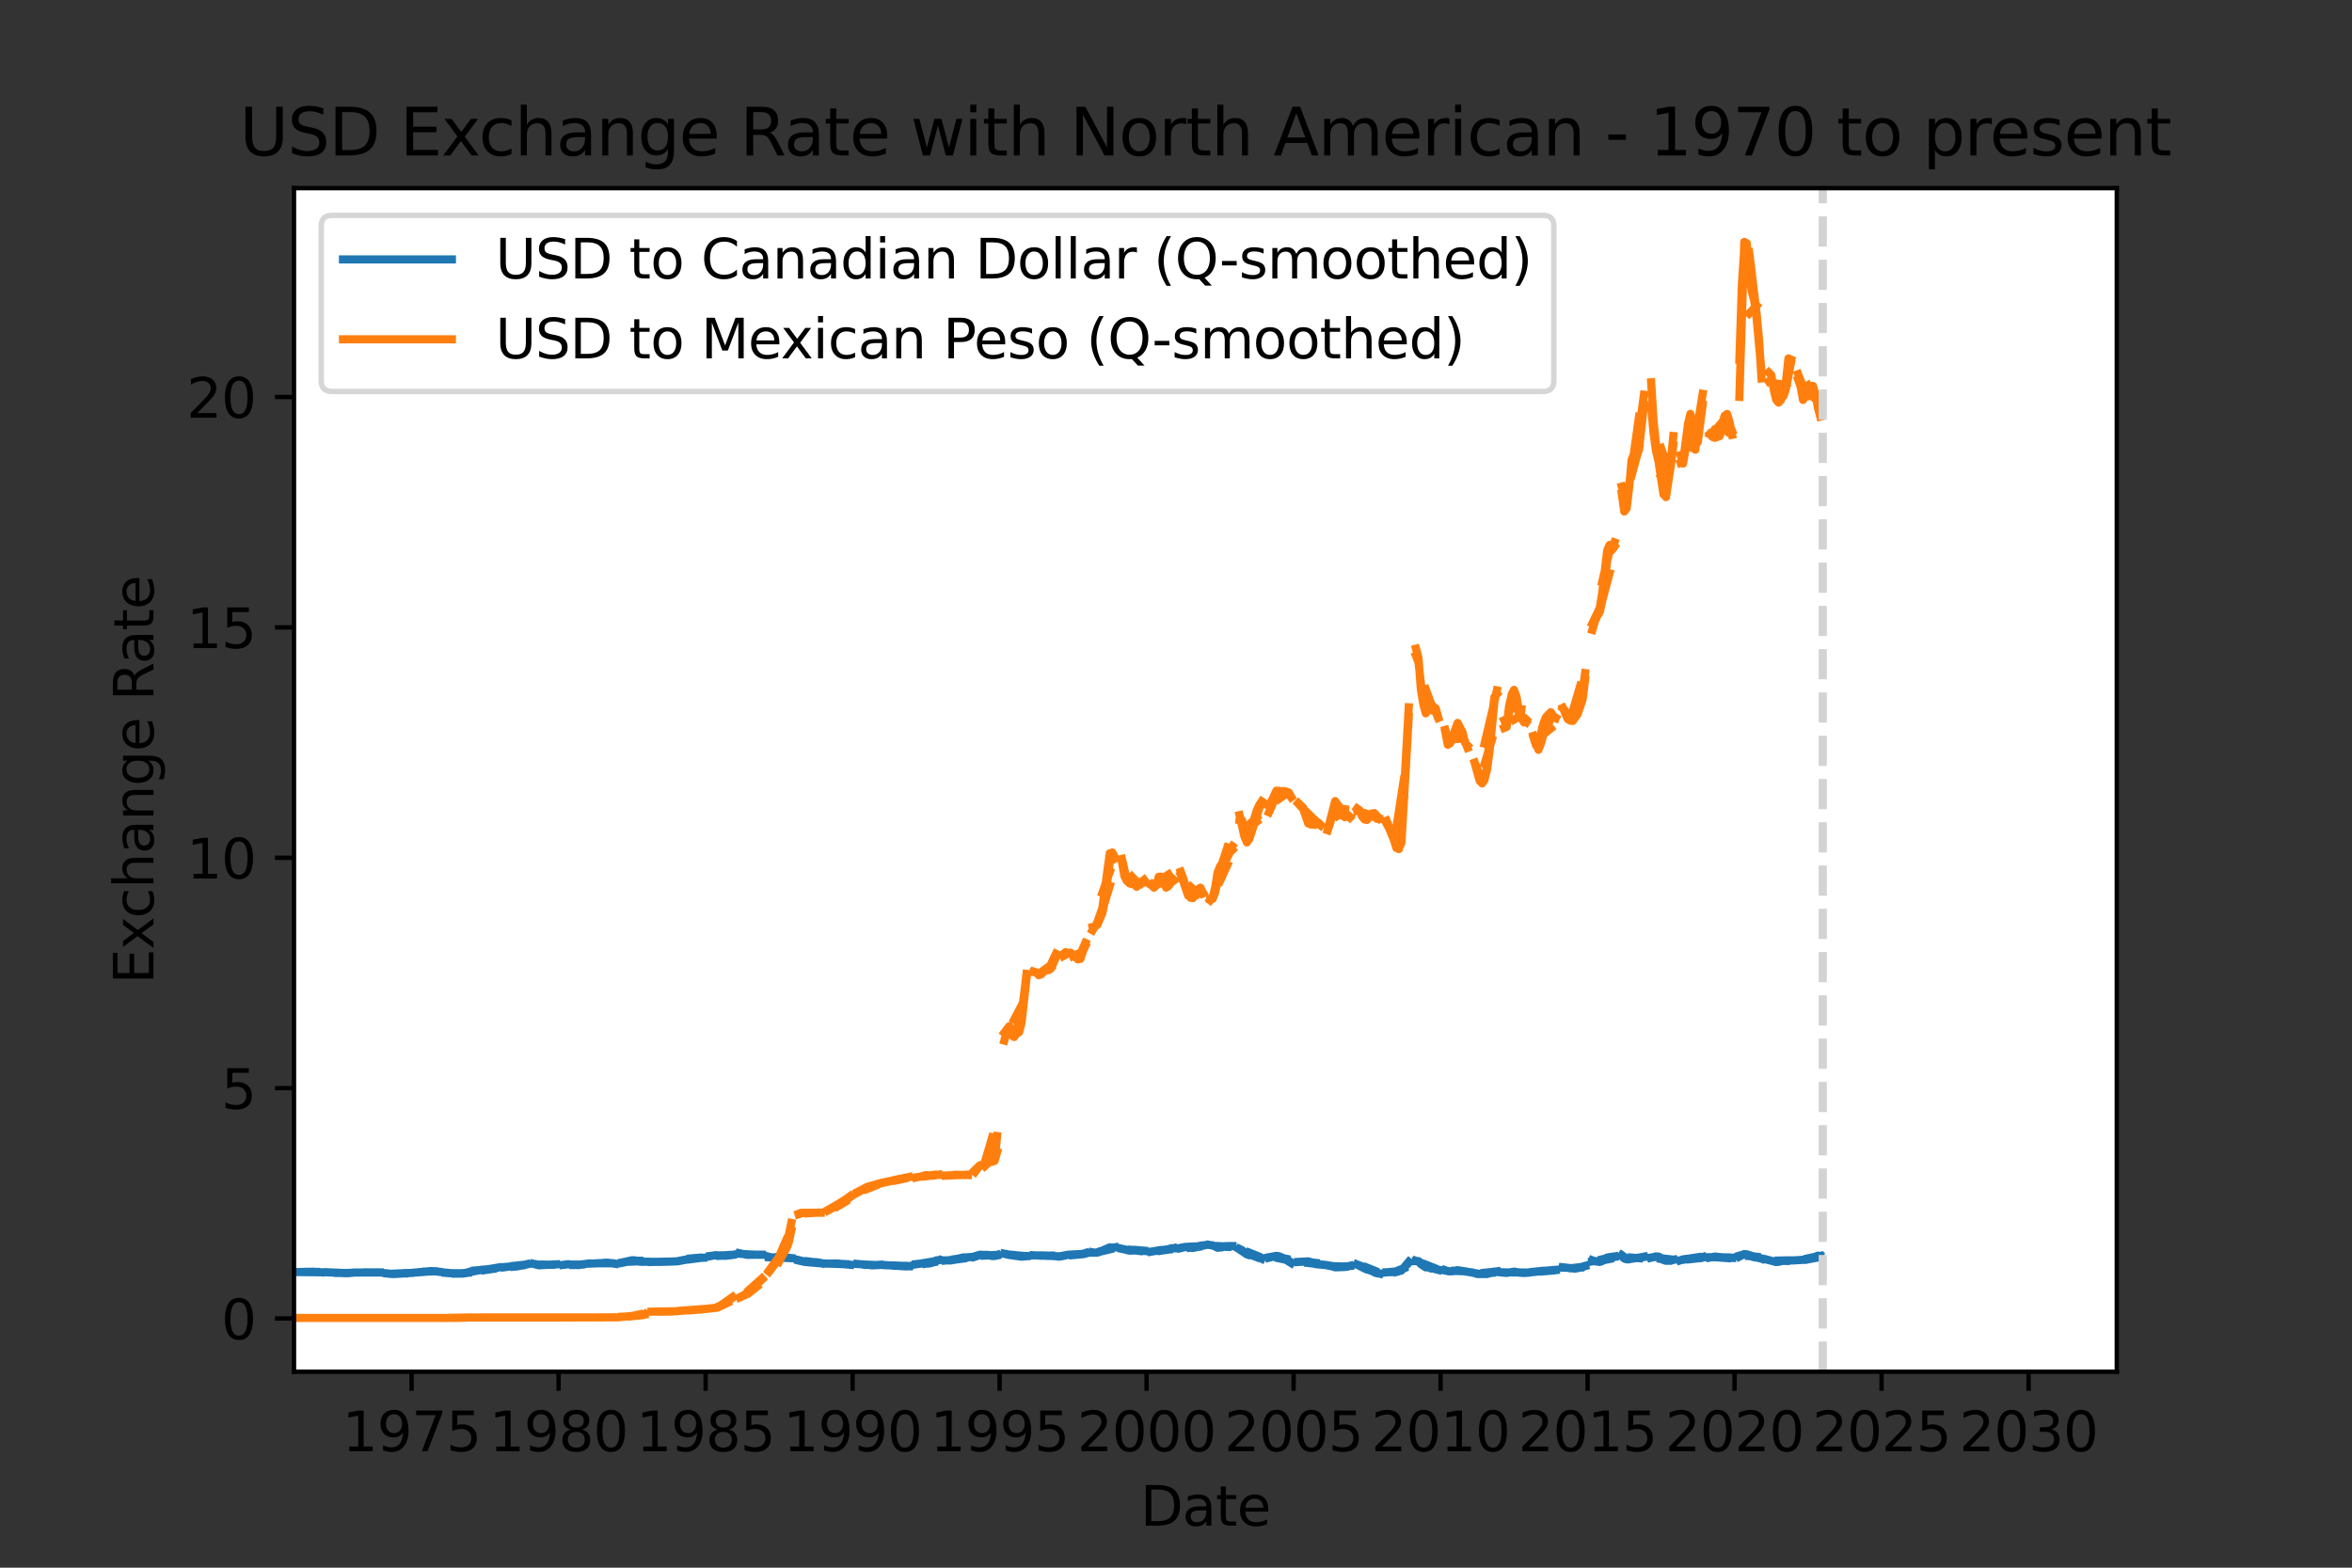 <?xml version="1.0" encoding="utf-8" standalone="no"?>
<!DOCTYPE svg PUBLIC "-//W3C//DTD SVG 1.1//EN"
  "http://www.w3.org/Graphics/SVG/1.1/DTD/svg11.dtd">
<svg height="288pt" version="1.1" viewBox="0 0 432 288" width="432pt" xmlns="http://www.w3.org/2000/svg" xmlns:xlink="http://www.w3.org/1999/xlink">
 <rect x="0" y="0" width="432" height="288" fill="#333333" stroke="none"/>
 <defs>
  <style type="text/css">*{stroke-linecap:butt;stroke-linejoin:round;}</style>
 </defs>
 <g id="figure_1">
  <g id="patch_1">
   <path d="M 0 288 
L 432 288 
L 432 0 
L 0 0 
z
" style="fill:none;"/>
  </g>
  <g id="axes_1">
   <g id="patch_2">
    <path d="M 54 252 
L 388.8 252 
L 388.8 34.56 
L 54 34.56 
z
" style="fill:#ffffff;"/>
   </g>
   <g id="matplotlib.axis_1">
    <g id="xtick_1">
     <g id="line2d_1">
      <defs>
       <path d="M 0 0 
L 0 3.5 
" id="mb21fa8ae17" style="stroke:#000000;stroke-width:0.8;"/>
      </defs>
      <g>
       <use style="stroke:#000000;stroke-width:0.8;" x="75.6" xlink:href="#mb21fa8ae17" y="252"/>
      </g>
     </g>
     <g id="text_1">
      <!-- 1975 -->
      <g transform="translate(62.875 266.598)scale(0.1 -0.1)">
       <defs>
        <path d="M 794 531 
L 1825 531 
L 1825 4091 
L 703 3866 
L 703 4441 
L 1819 4666 
L 2450 4666 
L 2450 531 
L 3481 531 
L 3481 0 
L 794 0 
L 794 531 
z
" id="DejaVuSans-31" transform="scale(0.016)"/>
        <path d="M 703 97 
L 703 672 
Q 941 559 1184 500 
Q 1428 441 1663 441 
Q 2288 441 2617 861 
Q 2947 1281 2994 2138 
Q 2813 1869 2534 1725 
Q 2256 1581 1919 1581 
Q 1219 1581 811 2004 
Q 403 2428 403 3163 
Q 403 3881 828 4315 
Q 1253 4750 1959 4750 
Q 2769 4750 3195 4129 
Q 3622 3509 3622 2328 
Q 3622 1225 3098 567 
Q 2575 -91 1691 -91 
Q 1453 -91 1209 -44 
Q 966 3 703 97 
z
M 1959 2075 
Q 2384 2075 2632 2365 
Q 2881 2656 2881 3163 
Q 2881 3666 2632 3958 
Q 2384 4250 1959 4250 
Q 1534 4250 1286 3958 
Q 1038 3666 1038 3163 
Q 1038 2656 1286 2365 
Q 1534 2075 1959 2075 
z
" id="DejaVuSans-39" transform="scale(0.016)"/>
        <path d="M 525 4666 
L 3525 4666 
L 3525 4397 
L 1831 0 
L 1172 0 
L 2766 4134 
L 525 4134 
L 525 4666 
z
" id="DejaVuSans-37" transform="scale(0.016)"/>
        <path d="M 691 4666 
L 3169 4666 
L 3169 4134 
L 1269 4134 
L 1269 2991 
Q 1406 3038 1543 3061 
Q 1681 3084 1819 3084 
Q 2600 3084 3056 2656 
Q 3513 2228 3513 1497 
Q 3513 744 3044 326 
Q 2575 -91 1722 -91 
Q 1428 -91 1123 -41 
Q 819 9 494 109 
L 494 744 
Q 775 591 1075 516 
Q 1375 441 1709 441 
Q 2250 441 2565 725 
Q 2881 1009 2881 1497 
Q 2881 1984 2565 2268 
Q 2250 2553 1709 2553 
Q 1456 2553 1204 2497 
Q 953 2441 691 2322 
L 691 4666 
z
" id="DejaVuSans-35" transform="scale(0.016)"/>
       </defs>
       <use xlink:href="#DejaVuSans-31"/>
       <use x="63.623" xlink:href="#DejaVuSans-39"/>
       <use x="127.246" xlink:href="#DejaVuSans-37"/>
       <use x="190.869" xlink:href="#DejaVuSans-35"/>
      </g>
     </g>
    </g>
    <g id="xtick_2">
     <g id="line2d_2">
      <g>
       <use style="stroke:#000000;stroke-width:0.8;" x="102.595" xlink:href="#mb21fa8ae17" y="252"/>
      </g>
     </g>
     <g id="text_2">
      <!-- 1980 -->
      <g transform="translate(89.87 266.598)scale(0.1 -0.1)">
       <defs>
        <path d="M 2034 2216 
Q 1584 2216 1326 1975 
Q 1069 1734 1069 1313 
Q 1069 891 1326 650 
Q 1584 409 2034 409 
Q 2484 409 2743 651 
Q 3003 894 3003 1313 
Q 3003 1734 2745 1975 
Q 2488 2216 2034 2216 
z
M 1403 2484 
Q 997 2584 770 2862 
Q 544 3141 544 3541 
Q 544 4100 942 4425 
Q 1341 4750 2034 4750 
Q 2731 4750 3128 4425 
Q 3525 4100 3525 3541 
Q 3525 3141 3298 2862 
Q 3072 2584 2669 2484 
Q 3125 2378 3379 2068 
Q 3634 1759 3634 1313 
Q 3634 634 3220 271 
Q 2806 -91 2034 -91 
Q 1263 -91 848 271 
Q 434 634 434 1313 
Q 434 1759 690 2068 
Q 947 2378 1403 2484 
z
M 1172 3481 
Q 1172 3119 1398 2916 
Q 1625 2713 2034 2713 
Q 2441 2713 2670 2916 
Q 2900 3119 2900 3481 
Q 2900 3844 2670 4047 
Q 2441 4250 2034 4250 
Q 1625 4250 1398 4047 
Q 1172 3844 1172 3481 
z
" id="DejaVuSans-38" transform="scale(0.016)"/>
        <path d="M 2034 4250 
Q 1547 4250 1301 3770 
Q 1056 3291 1056 2328 
Q 1056 1369 1301 889 
Q 1547 409 2034 409 
Q 2525 409 2770 889 
Q 3016 1369 3016 2328 
Q 3016 3291 2770 3770 
Q 2525 4250 2034 4250 
z
M 2034 4750 
Q 2819 4750 3233 4129 
Q 3647 3509 3647 2328 
Q 3647 1150 3233 529 
Q 2819 -91 2034 -91 
Q 1250 -91 836 529 
Q 422 1150 422 2328 
Q 422 3509 836 4129 
Q 1250 4750 2034 4750 
z
" id="DejaVuSans-30" transform="scale(0.016)"/>
       </defs>
       <use xlink:href="#DejaVuSans-31"/>
       <use x="63.623" xlink:href="#DejaVuSans-39"/>
       <use x="127.246" xlink:href="#DejaVuSans-38"/>
       <use x="190.869" xlink:href="#DejaVuSans-30"/>
      </g>
     </g>
    </g>
    <g id="xtick_3">
     <g id="line2d_3">
      <g>
       <use style="stroke:#000000;stroke-width:0.8;" x="129.606" xlink:href="#mb21fa8ae17" y="252"/>
      </g>
     </g>
     <g id="text_3">
      <!-- 1985 -->
      <g transform="translate(116.881 266.598)scale(0.1 -0.1)">
       <use xlink:href="#DejaVuSans-31"/>
       <use x="63.623" xlink:href="#DejaVuSans-39"/>
       <use x="127.246" xlink:href="#DejaVuSans-38"/>
       <use x="190.869" xlink:href="#DejaVuSans-35"/>
      </g>
     </g>
    </g>
    <g id="xtick_4">
     <g id="line2d_4">
      <g>
       <use style="stroke:#000000;stroke-width:0.8;" x="156.601" xlink:href="#mb21fa8ae17" y="252"/>
      </g>
     </g>
     <g id="text_4">
      <!-- 1990 -->
      <g transform="translate(143.876 266.598)scale(0.1 -0.1)">
       <use xlink:href="#DejaVuSans-31"/>
       <use x="63.623" xlink:href="#DejaVuSans-39"/>
       <use x="127.246" xlink:href="#DejaVuSans-39"/>
       <use x="190.869" xlink:href="#DejaVuSans-30"/>
      </g>
     </g>
    </g>
    <g id="xtick_5">
     <g id="line2d_5">
      <g>
       <use style="stroke:#000000;stroke-width:0.8;" x="183.597" xlink:href="#mb21fa8ae17" y="252"/>
      </g>
     </g>
     <g id="text_5">
      <!-- 1995 -->
      <g transform="translate(170.872 266.598)scale(0.1 -0.1)">
       <use xlink:href="#DejaVuSans-31"/>
       <use x="63.623" xlink:href="#DejaVuSans-39"/>
       <use x="127.246" xlink:href="#DejaVuSans-39"/>
       <use x="190.869" xlink:href="#DejaVuSans-35"/>
      </g>
     </g>
    </g>
    <g id="xtick_6">
     <g id="line2d_6">
      <g>
       <use style="stroke:#000000;stroke-width:0.8;" x="210.593" xlink:href="#mb21fa8ae17" y="252"/>
      </g>
     </g>
     <g id="text_6">
      <!-- 2000 -->
      <g transform="translate(197.868 266.598)scale(0.1 -0.1)">
       <defs>
        <path d="M 1228 531 
L 3431 531 
L 3431 0 
L 469 0 
L 469 531 
Q 828 903 1448 1529 
Q 2069 2156 2228 2338 
Q 2531 2678 2651 2914 
Q 2772 3150 2772 3378 
Q 2772 3750 2511 3984 
Q 2250 4219 1831 4219 
Q 1534 4219 1204 4116 
Q 875 4013 500 3803 
L 500 4441 
Q 881 4594 1212 4672 
Q 1544 4750 1819 4750 
Q 2544 4750 2975 4387 
Q 3406 4025 3406 3419 
Q 3406 3131 3298 2873 
Q 3191 2616 2906 2266 
Q 2828 2175 2409 1742 
Q 1991 1309 1228 531 
z
" id="DejaVuSans-32" transform="scale(0.016)"/>
       </defs>
       <use xlink:href="#DejaVuSans-32"/>
       <use x="63.623" xlink:href="#DejaVuSans-30"/>
       <use x="127.246" xlink:href="#DejaVuSans-30"/>
       <use x="190.869" xlink:href="#DejaVuSans-30"/>
      </g>
     </g>
    </g>
    <g id="xtick_7">
     <g id="line2d_7">
      <g>
       <use style="stroke:#000000;stroke-width:0.8;" x="237.603" xlink:href="#mb21fa8ae17" y="252"/>
      </g>
     </g>
     <g id="text_7">
      <!-- 2005 -->
      <g transform="translate(224.878 266.598)scale(0.1 -0.1)">
       <use xlink:href="#DejaVuSans-32"/>
       <use x="63.623" xlink:href="#DejaVuSans-30"/>
       <use x="127.246" xlink:href="#DejaVuSans-30"/>
       <use x="190.869" xlink:href="#DejaVuSans-35"/>
      </g>
     </g>
    </g>
    <g id="xtick_8">
     <g id="line2d_8">
      <g>
       <use style="stroke:#000000;stroke-width:0.8;" x="264.599" xlink:href="#mb21fa8ae17" y="252"/>
      </g>
     </g>
     <g id="text_8">
      <!-- 2010 -->
      <g transform="translate(251.874 266.598)scale(0.1 -0.1)">
       <use xlink:href="#DejaVuSans-32"/>
       <use x="63.623" xlink:href="#DejaVuSans-30"/>
       <use x="127.246" xlink:href="#DejaVuSans-31"/>
       <use x="190.869" xlink:href="#DejaVuSans-30"/>
      </g>
     </g>
    </g>
    <g id="xtick_9">
     <g id="line2d_9">
      <g>
       <use style="stroke:#000000;stroke-width:0.8;" x="291.595" xlink:href="#mb21fa8ae17" y="252"/>
      </g>
     </g>
     <g id="text_9">
      <!-- 2015 -->
      <g transform="translate(278.87 266.598)scale(0.1 -0.1)">
       <use xlink:href="#DejaVuSans-32"/>
       <use x="63.623" xlink:href="#DejaVuSans-30"/>
       <use x="127.246" xlink:href="#DejaVuSans-31"/>
       <use x="190.869" xlink:href="#DejaVuSans-35"/>
      </g>
     </g>
    </g>
    <g id="xtick_10">
     <g id="line2d_10">
      <g>
       <use style="stroke:#000000;stroke-width:0.8;" x="318.59" xlink:href="#mb21fa8ae17" y="252"/>
      </g>
     </g>
     <g id="text_10">
      <!-- 2020 -->
      <g transform="translate(305.865 266.598)scale(0.1 -0.1)">
       <use xlink:href="#DejaVuSans-32"/>
       <use x="63.623" xlink:href="#DejaVuSans-30"/>
       <use x="127.246" xlink:href="#DejaVuSans-32"/>
       <use x="190.869" xlink:href="#DejaVuSans-30"/>
      </g>
     </g>
    </g>
    <g id="xtick_11">
     <g id="line2d_11">
      <g>
       <use style="stroke:#000000;stroke-width:0.8;" x="345.601" xlink:href="#mb21fa8ae17" y="252"/>
      </g>
     </g>
     <g id="text_11">
      <!-- 2025 -->
      <g transform="translate(332.876 266.598)scale(0.1 -0.1)">
       <use xlink:href="#DejaVuSans-32"/>
       <use x="63.623" xlink:href="#DejaVuSans-30"/>
       <use x="127.246" xlink:href="#DejaVuSans-32"/>
       <use x="190.869" xlink:href="#DejaVuSans-35"/>
      </g>
     </g>
    </g>
    <g id="xtick_12">
     <g id="line2d_12">
      <g>
       <use style="stroke:#000000;stroke-width:0.8;" x="372.597" xlink:href="#mb21fa8ae17" y="252"/>
      </g>
     </g>
     <g id="text_12">
      <!-- 2030 -->
      <g transform="translate(359.872 266.598)scale(0.1 -0.1)">
       <defs>
        <path d="M 2597 2516 
Q 3050 2419 3304 2112 
Q 3559 1806 3559 1356 
Q 3559 666 3084 287 
Q 2609 -91 1734 -91 
Q 1441 -91 1130 -33 
Q 819 25 488 141 
L 488 750 
Q 750 597 1062 519 
Q 1375 441 1716 441 
Q 2309 441 2620 675 
Q 2931 909 2931 1356 
Q 2931 1769 2642 2001 
Q 2353 2234 1838 2234 
L 1294 2234 
L 1294 2753 
L 1863 2753 
Q 2328 2753 2575 2939 
Q 2822 3125 2822 3475 
Q 2822 3834 2567 4026 
Q 2313 4219 1838 4219 
Q 1578 4219 1281 4162 
Q 984 4106 628 3988 
L 628 4550 
Q 988 4650 1302 4700 
Q 1616 4750 1894 4750 
Q 2613 4750 3031 4423 
Q 3450 4097 3450 3541 
Q 3450 3153 3228 2886 
Q 3006 2619 2597 2516 
z
" id="DejaVuSans-33" transform="scale(0.016)"/>
       </defs>
       <use xlink:href="#DejaVuSans-32"/>
       <use x="63.623" xlink:href="#DejaVuSans-30"/>
       <use x="127.246" xlink:href="#DejaVuSans-33"/>
       <use x="190.869" xlink:href="#DejaVuSans-30"/>
      </g>
     </g>
    </g>
    <g id="text_13">
     <!-- Date -->
     <g transform="translate(209.449 280.277)scale(0.1 -0.1)">
      <defs>
       <path d="M 1259 4147 
L 1259 519 
L 2022 519 
Q 2988 519 3436 956 
Q 3884 1394 3884 2338 
Q 3884 3275 3436 3711 
Q 2988 4147 2022 4147 
L 1259 4147 
z
M 628 4666 
L 1925 4666 
Q 3281 4666 3915 4102 
Q 4550 3538 4550 2338 
Q 4550 1131 3912 565 
Q 3275 0 1925 0 
L 628 0 
L 628 4666 
z
" id="DejaVuSans-44" transform="scale(0.016)"/>
       <path d="M 2194 1759 
Q 1497 1759 1228 1600 
Q 959 1441 959 1056 
Q 959 750 1161 570 
Q 1363 391 1709 391 
Q 2188 391 2477 730 
Q 2766 1069 2766 1631 
L 2766 1759 
L 2194 1759 
z
M 3341 1997 
L 3341 0 
L 2766 0 
L 2766 531 
Q 2569 213 2275 61 
Q 1981 -91 1556 -91 
Q 1019 -91 701 211 
Q 384 513 384 1019 
Q 384 1609 779 1909 
Q 1175 2209 1959 2209 
L 2766 2209 
L 2766 2266 
Q 2766 2663 2505 2880 
Q 2244 3097 1772 3097 
Q 1472 3097 1187 3025 
Q 903 2953 641 2809 
L 641 3341 
Q 956 3463 1253 3523 
Q 1550 3584 1831 3584 
Q 2591 3584 2966 3190 
Q 3341 2797 3341 1997 
z
" id="DejaVuSans-61" transform="scale(0.016)"/>
       <path d="M 1172 4494 
L 1172 3500 
L 2356 3500 
L 2356 3053 
L 1172 3053 
L 1172 1153 
Q 1172 725 1289 603 
Q 1406 481 1766 481 
L 2356 481 
L 2356 0 
L 1766 0 
Q 1100 0 847 248 
Q 594 497 594 1153 
L 594 3053 
L 172 3053 
L 172 3500 
L 594 3500 
L 594 4494 
L 1172 4494 
z
" id="DejaVuSans-74" transform="scale(0.016)"/>
       <path d="M 3597 1894 
L 3597 1613 
L 953 1613 
Q 991 1019 1311 708 
Q 1631 397 2203 397 
Q 2534 397 2845 478 
Q 3156 559 3463 722 
L 3463 178 
Q 3153 47 2828 -22 
Q 2503 -91 2169 -91 
Q 1331 -91 842 396 
Q 353 884 353 1716 
Q 353 2575 817 3079 
Q 1281 3584 2069 3584 
Q 2775 3584 3186 3129 
Q 3597 2675 3597 1894 
z
M 3022 2063 
Q 3016 2534 2758 2815 
Q 2500 3097 2075 3097 
Q 1594 3097 1305 2825 
Q 1016 2553 972 2059 
L 3022 2063 
z
" id="DejaVuSans-65" transform="scale(0.016)"/>
      </defs>
      <use xlink:href="#DejaVuSans-44"/>
      <use x="77.002" xlink:href="#DejaVuSans-61"/>
      <use x="138.281" xlink:href="#DejaVuSans-74"/>
      <use x="177.49" xlink:href="#DejaVuSans-65"/>
     </g>
    </g>
   </g>
   <g id="matplotlib.axis_2">
    <g id="ytick_1">
     <g id="line2d_13">
      <defs>
       <path d="M 0 0 
L -3.5 0 
" id="m80b356e325" style="stroke:#000000;stroke-width:0.8;"/>
      </defs>
      <g>
       <use style="stroke:#000000;stroke-width:0.8;" x="54" xlink:href="#m80b356e325" y="242.222"/>
      </g>
     </g>
     <g id="text_14">
      <!-- 0 -->
      <g transform="translate(40.638 246.021)scale(0.1 -0.1)">
       <use xlink:href="#DejaVuSans-30"/>
      </g>
     </g>
    </g>
    <g id="ytick_2">
     <g id="line2d_14">
      <g>
       <use style="stroke:#000000;stroke-width:0.8;" x="54" xlink:href="#m80b356e325" y="199.901"/>
      </g>
     </g>
     <g id="text_15">
      <!-- 5 -->
      <g transform="translate(40.638 203.7)scale(0.1 -0.1)">
       <use xlink:href="#DejaVuSans-35"/>
      </g>
     </g>
    </g>
    <g id="ytick_3">
     <g id="line2d_15">
      <g>
       <use style="stroke:#000000;stroke-width:0.8;" x="54" xlink:href="#m80b356e325" y="157.58"/>
      </g>
     </g>
     <g id="text_16">
      <!-- 10 -->
      <g transform="translate(34.275 161.379)scale(0.1 -0.1)">
       <use xlink:href="#DejaVuSans-31"/>
       <use x="63.623" xlink:href="#DejaVuSans-30"/>
      </g>
     </g>
    </g>
    <g id="ytick_4">
     <g id="line2d_16">
      <g>
       <use style="stroke:#000000;stroke-width:0.8;" x="54" xlink:href="#m80b356e325" y="115.259"/>
      </g>
     </g>
     <g id="text_17">
      <!-- 15 -->
      <g transform="translate(34.275 119.058)scale(0.1 -0.1)">
       <use xlink:href="#DejaVuSans-31"/>
       <use x="63.623" xlink:href="#DejaVuSans-35"/>
      </g>
     </g>
    </g>
    <g id="ytick_5">
     <g id="line2d_17">
      <g>
       <use style="stroke:#000000;stroke-width:0.8;" x="54" xlink:href="#m80b356e325" y="72.937"/>
      </g>
     </g>
     <g id="text_18">
      <!-- 20 -->
      <g transform="translate(34.275 76.737)scale(0.1 -0.1)">
       <use xlink:href="#DejaVuSans-32"/>
       <use x="63.623" xlink:href="#DejaVuSans-30"/>
      </g>
     </g>
    </g>
    <g id="text_19">
     <!-- Exchange Rate -->
     <g transform="translate(28.195 180.764)rotate(-90)scale(0.1 -0.1)">
      <defs>
       <path d="M 628 4666 
L 3578 4666 
L 3578 4134 
L 1259 4134 
L 1259 2753 
L 3481 2753 
L 3481 2222 
L 1259 2222 
L 1259 531 
L 3634 531 
L 3634 0 
L 628 0 
L 628 4666 
z
" id="DejaVuSans-45" transform="scale(0.016)"/>
       <path d="M 3513 3500 
L 2247 1797 
L 3578 0 
L 2900 0 
L 1881 1375 
L 863 0 
L 184 0 
L 1544 1831 
L 300 3500 
L 978 3500 
L 1906 2253 
L 2834 3500 
L 3513 3500 
z
" id="DejaVuSans-78" transform="scale(0.016)"/>
       <path d="M 3122 3366 
L 3122 2828 
Q 2878 2963 2633 3030 
Q 2388 3097 2138 3097 
Q 1578 3097 1268 2742 
Q 959 2388 959 1747 
Q 959 1106 1268 751 
Q 1578 397 2138 397 
Q 2388 397 2633 464 
Q 2878 531 3122 666 
L 3122 134 
Q 2881 22 2623 -34 
Q 2366 -91 2075 -91 
Q 1284 -91 818 406 
Q 353 903 353 1747 
Q 353 2603 823 3093 
Q 1294 3584 2113 3584 
Q 2378 3584 2631 3529 
Q 2884 3475 3122 3366 
z
" id="DejaVuSans-63" transform="scale(0.016)"/>
       <path d="M 3513 2113 
L 3513 0 
L 2938 0 
L 2938 2094 
Q 2938 2591 2744 2837 
Q 2550 3084 2163 3084 
Q 1697 3084 1428 2787 
Q 1159 2491 1159 1978 
L 1159 0 
L 581 0 
L 581 4863 
L 1159 4863 
L 1159 2956 
Q 1366 3272 1645 3428 
Q 1925 3584 2291 3584 
Q 2894 3584 3203 3211 
Q 3513 2838 3513 2113 
z
" id="DejaVuSans-68" transform="scale(0.016)"/>
       <path d="M 3513 2113 
L 3513 0 
L 2938 0 
L 2938 2094 
Q 2938 2591 2744 2837 
Q 2550 3084 2163 3084 
Q 1697 3084 1428 2787 
Q 1159 2491 1159 1978 
L 1159 0 
L 581 0 
L 581 3500 
L 1159 3500 
L 1159 2956 
Q 1366 3272 1645 3428 
Q 1925 3584 2291 3584 
Q 2894 3584 3203 3211 
Q 3513 2838 3513 2113 
z
" id="DejaVuSans-6e" transform="scale(0.016)"/>
       <path d="M 2906 1791 
Q 2906 2416 2648 2759 
Q 2391 3103 1925 3103 
Q 1463 3103 1205 2759 
Q 947 2416 947 1791 
Q 947 1169 1205 825 
Q 1463 481 1925 481 
Q 2391 481 2648 825 
Q 2906 1169 2906 1791 
z
M 3481 434 
Q 3481 -459 3084 -895 
Q 2688 -1331 1869 -1331 
Q 1566 -1331 1297 -1286 
Q 1028 -1241 775 -1147 
L 775 -588 
Q 1028 -725 1275 -790 
Q 1522 -856 1778 -856 
Q 2344 -856 2625 -561 
Q 2906 -266 2906 331 
L 2906 616 
Q 2728 306 2450 153 
Q 2172 0 1784 0 
Q 1141 0 747 490 
Q 353 981 353 1791 
Q 353 2603 747 3093 
Q 1141 3584 1784 3584 
Q 2172 3584 2450 3431 
Q 2728 3278 2906 2969 
L 2906 3500 
L 3481 3500 
L 3481 434 
z
" id="DejaVuSans-67" transform="scale(0.016)"/>
       <path id="DejaVuSans-20" transform="scale(0.016)"/>
       <path d="M 2841 2188 
Q 3044 2119 3236 1894 
Q 3428 1669 3622 1275 
L 4263 0 
L 3584 0 
L 2988 1197 
Q 2756 1666 2539 1819 
Q 2322 1972 1947 1972 
L 1259 1972 
L 1259 0 
L 628 0 
L 628 4666 
L 2053 4666 
Q 2853 4666 3247 4331 
Q 3641 3997 3641 3322 
Q 3641 2881 3436 2590 
Q 3231 2300 2841 2188 
z
M 1259 4147 
L 1259 2491 
L 2053 2491 
Q 2509 2491 2742 2702 
Q 2975 2913 2975 3322 
Q 2975 3731 2742 3939 
Q 2509 4147 2053 4147 
L 1259 4147 
z
" id="DejaVuSans-52" transform="scale(0.016)"/>
      </defs>
      <use xlink:href="#DejaVuSans-45"/>
      <use x="63.184" xlink:href="#DejaVuSans-78"/>
      <use x="120.613" xlink:href="#DejaVuSans-63"/>
      <use x="175.594" xlink:href="#DejaVuSans-68"/>
      <use x="238.973" xlink:href="#DejaVuSans-61"/>
      <use x="300.252" xlink:href="#DejaVuSans-6e"/>
      <use x="363.631" xlink:href="#DejaVuSans-67"/>
      <use x="427.107" xlink:href="#DejaVuSans-65"/>
      <use x="488.631" xlink:href="#DejaVuSans-20"/>
      <use x="520.418" xlink:href="#DejaVuSans-52"/>
      <use x="587.65" xlink:href="#DejaVuSans-61"/>
      <use x="648.93" xlink:href="#DejaVuSans-74"/>
      <use x="688.139" xlink:href="#DejaVuSans-65"/>
     </g>
    </g>
   </g>
   <g id="line2d_18">
    <path clip-path="url(#pa71eb9c563)" d="M 54.872 233.693 
L 58.938 233.731 
M 60.283 233.745 
L 63.447 233.899 
L 64.349 233.833 
M 65.679 233.774 
L 69.745 233.771 
M 71.076 233.957 
L 71.977 234.052 
L 72.879 234.001 
L 74.239 233.876 
L 75.141 233.861 
M 76.472 233.755 
L 79.192 233.503 
L 80.537 233.632 
M 81.883 233.845 
L 83.686 233.981 
L 85.047 233.969 
L 85.948 233.72 
M 87.279 233.394 
L 88.181 233.32 
L 89.541 233.179 
L 90.443 233.035 
L 91.345 232.887 
M 92.675 232.758 
L 93.577 232.677 
L 94.479 232.7 
L 96.741 232.284 
M 98.071 232.213 
L 98.973 232.456 
L 102.137 232.275 
M 103.482 232.358 
L 104.384 232.239 
L 105.286 232.412 
L 106.203 232.36 
L 107.548 232.191 
M 108.878 232.114 
L 110.239 232.071 
L 111.14 231.971 
L 112.042 232.031 
L 112.944 232.163 
M 114.275 231.917 
L 115.635 231.627 
L 116.078 231.519 
L 116.537 231.529 
L 117.438 231.785 
L 118.34 231.783 
M 119.671 231.802 
L 121.474 231.81 
L 123.736 231.739 
M 125.082 231.562 
L 127.344 231.135 
L 129.147 231.052 
M 130.478 230.728 
L 131.38 230.625 
L 134.1 230.602 
L 134.544 230.525 
M 135.874 230.237 
L 137.234 230.527 
L 139.94 230.496 
M 141.27 230.976 
L 145.336 231.138 
M 146.681 231.571 
L 147.583 231.782 
L 148.943 231.891 
L 149.845 231.86 
L 150.747 232.069 
M 152.078 232.137 
L 153.881 232.117 
L 155.241 232.268 
L 156.143 232.356 
M 157.474 232.2 
L 158.834 232.327 
L 160.637 232.412 
L 161.539 232.353 
M 162.87 232.426 
L 166.492 232.662 
L 166.935 232.591 
M 168.281 232.22 
L 169.641 232.072 
L 170.543 232.138 
L 171.445 231.816 
L 171.903 231.557 
L 172.346 231.508 
M 173.677 231.569 
L 175.037 231.44 
L 175.939 231.252 
L 176.841 231.009 
L 177.743 230.976 
M 179.073 230.779 
L 179.975 230.505 
L 181.335 230.553 
L 182.237 230.753 
L 182.695 230.731 
L 183.139 230.558 
M 184.469 230.343 
L 185.371 230.551 
L 187.633 230.865 
L 188.535 230.781 
M 189.88 230.603 
L 190.782 230.664 
L 193.044 230.738 
L 193.946 230.773 
M 195.277 230.676 
L 196.178 230.499 
L 198.899 230.351 
L 199.342 230.204 
M 200.673 230.059 
L 201.131 230.143 
L 202.033 229.937 
L 203.837 229.144 
L 204.295 229.215 
L 204.738 229.148 
M 206.069 229.414 
L 207.429 229.763 
L 208.331 229.602 
L 210.135 229.803 
M 211.48 229.938 
L 213.284 229.619 
L 213.742 229.697 
L 214.644 229.491 
L 215.102 229.309 
L 215.546 229.322 
M 216.876 229.227 
L 217.778 229.052 
L 218.68 229.233 
L 219.138 229.249 
L 220.498 228.833 
L 220.942 228.782 
M 222.272 228.724 
L 222.731 228.766 
L 223.632 229.231 
L 224.534 229.135 
L 224.993 228.925 
L 226.338 228.921 
M 227.668 229.539 
L 228.57 230.134 
L 229.029 230.459 
L 229.472 230.569 
L 230.389 230.52 
L 231.734 231.222 
M 233.079 230.962 
L 234.44 230.717 
L 235.8 231.195 
L 237.145 232.028 
M 238.476 231.82 
L 240.279 231.726 
L 241.639 232.238 
L 242.541 232.322 
M 243.872 232.495 
L 244.774 232.674 
L 245.232 232.82 
L 247.036 232.763 
L 247.937 232.546 
M 249.268 232.336 
L 250.17 232.8 
L 251.072 233.236 
L 251.53 233.279 
L 251.988 233.445 
L 252.432 233.749 
L 252.89 233.914 
L 253.334 233.955 
M 254.679 233.739 
L 256.941 233.513 
L 257.399 233.415 
L 258.745 231.811 
M 260.075 231.619 
L 260.533 231.763 
L 260.977 232.228 
L 261.879 232.831 
L 262.337 232.811 
L 262.795 233.033 
L 263.239 233.032 
L 264.141 233.236 
M 265.471 233.358 
L 265.93 233.538 
L 266.373 233.566 
L 267.733 233.343 
L 269.537 233.64 
M 270.867 233.905 
L 271.326 234.047 
L 273.129 234.056 
L 274.031 233.707 
L 274.49 233.592 
L 274.933 233.657 
M 276.278 233.81 
L 276.737 233.85 
L 278.082 233.607 
L 279.442 233.837 
L 280.344 233.785 
M 281.675 233.633 
L 283.478 233.445 
L 284.395 233.44 
L 285.74 233.289 
M 287.071 232.811 
L 289.333 233.065 
L 291.136 232.558 
M 292.467 231.532 
L 292.925 231.715 
L 293.827 231.831 
L 295.187 231.015 
L 296.533 230.816 
M 297.878 230.774 
L 298.336 231.208 
L 298.78 231.36 
L 299.238 231.357 
L 299.682 231.174 
L 301.042 231.033 
L 301.944 230.869 
M 303.274 231.047 
L 304.176 230.809 
L 304.634 230.918 
L 305.536 231.476 
L 305.994 231.622 
L 306.896 231.44 
L 307.34 231.411 
M 308.67 231.514 
L 309.129 231.347 
L 310.474 231.181 
L 310.932 231.128 
L 311.834 231.168 
L 312.736 230.919 
M 314.067 231.027 
L 314.968 230.839 
L 316.787 231.027 
L 318.132 231.09 
M 319.478 230.673 
L 320.379 230.418 
L 322.198 230.972 
L 323.1 231.038 
L 323.543 231.222 
M 324.874 231.488 
L 326.234 231.857 
L 327.136 231.666 
L 327.594 231.567 
L 328.939 231.547 
M 330.27 231.497 
L 331.63 231.407 
L 332.532 231.252 
L 333.892 230.674 
L 334.335 230.733 
M 54.872 233.686 
L 56.232 233.651 
L 57.593 233.624 
L 58.938 233.735 
M 60.283 233.732 
L 63.905 233.89 
L 64.349 233.851 
M 65.679 233.782 
L 69.745 233.759 
M 71.076 233.927 
L 72.436 234.051 
L 75.141 233.875 
M 76.472 233.77 
L 79.636 233.517 
L 80.537 233.613 
M 81.883 233.798 
L 83.686 233.972 
L 85.948 233.822 
M 87.279 233.506 
L 88.181 233.335 
L 89.999 233.171 
L 91.345 232.896 
M 92.675 232.804 
L 93.577 232.678 
L 94.937 232.671 
L 96.741 232.25 
M 98.071 232.181 
L 99.431 232.419 
L 101.235 232.317 
L 102.137 232.28 
M 103.482 232.37 
L 104.384 232.263 
L 106.203 232.421 
L 107.548 232.205 
M 108.878 232.12 
L 110.682 232.023 
L 111.599 231.966 
L 112.944 232.135 
M 114.275 231.993 
L 116.537 231.53 
L 117.897 231.813 
L 118.34 231.803 
M 119.671 231.837 
L 123.736 231.741 
M 125.082 231.599 
L 127.802 231.105 
L 129.147 231.064 
M 130.478 230.767 
L 131.38 230.583 
L 133.198 230.711 
L 134.544 230.548 
M 135.874 230.335 
L 138.136 230.489 
L 139.94 230.502 
M 141.27 230.893 
L 141.729 231.014 
L 143.532 230.966 
L 145.336 231.125 
M 146.681 231.489 
L 148.041 231.812 
L 148.943 231.929 
L 150.303 231.924 
L 150.747 232.012 
M 152.078 232.136 
L 155.7 232.274 
L 156.143 232.331 
M 157.474 232.211 
L 159.277 232.333 
L 160.194 232.46 
L 161.539 232.394 
M 162.87 232.439 
L 165.59 232.543 
L 166.935 232.619 
M 168.281 232.261 
L 169.183 232.124 
L 171.001 232.057 
L 172.346 231.543 
M 173.677 231.544 
L 174.579 231.561 
L 177.743 231.009 
M 179.073 230.876 
L 179.975 230.578 
L 181.335 230.528 
L 182.695 230.742 
L 183.139 230.645 
M 184.469 230.314 
L 186.273 230.656 
L 188.535 230.746 
M 189.88 230.632 
L 191.684 230.642 
L 193.044 230.674 
L 193.946 230.791 
M 195.277 230.724 
L 196.178 230.531 
L 197.539 230.513 
L 198.899 230.415 
L 199.342 230.304 
M 200.673 230.118 
L 201.575 230.116 
L 202.476 229.822 
L 203.393 229.416 
L 203.837 229.251 
L 204.738 229.173 
M 206.069 229.427 
L 207.873 229.759 
L 208.789 229.643 
L 210.135 229.76 
M 211.48 229.921 
L 215.102 229.42 
L 215.546 229.306 
M 216.876 229.293 
L 217.778 229.081 
L 219.138 229.265 
L 220.942 228.846 
M 222.272 228.727 
L 223.174 228.909 
L 224.076 229.173 
L 224.993 229.001 
L 225.894 228.897 
L 226.338 228.939 
M 227.668 229.443 
L 228.127 229.668 
L 229.029 230.375 
L 229.472 230.604 
L 230.389 230.529 
L 231.734 231.076 
M 233.079 231.059 
L 234.44 230.719 
L 234.883 230.771 
L 236.243 231.347 
L 237.145 231.885 
M 238.476 231.838 
L 240.279 231.721 
L 242.098 232.235 
L 242.541 232.283 
M 243.872 232.442 
L 244.774 232.593 
L 245.675 232.766 
L 247.937 232.583 
M 249.268 232.304 
L 250.17 232.635 
L 251.072 233.161 
L 251.988 233.371 
L 253.334 233.915 
M 254.679 233.733 
L 256.483 233.68 
L 257.399 233.408 
L 258.745 231.979 
M 260.075 231.681 
L 260.533 231.679 
L 261.435 232.338 
L 262.337 232.81 
L 264.141 233.285 
M 265.471 233.412 
L 266.373 233.566 
L 268.192 233.425 
L 269.537 233.648 
M 270.867 233.875 
L 271.769 234.033 
L 273.588 233.929 
L 274.49 233.623 
L 274.933 233.564 
M 276.278 233.745 
L 277.18 233.766 
L 278.082 233.611 
L 278.999 233.797 
L 279.901 233.864 
L 280.344 233.834 
M 281.675 233.684 
L 283.478 233.494 
L 284.838 233.441 
L 285.74 233.339 
M 287.071 232.885 
L 287.973 232.916 
L 289.333 233.056 
L 290.235 232.87 
L 291.136 232.607 
M 292.467 231.726 
L 292.925 231.651 
L 293.827 231.817 
L 294.271 231.678 
L 295.187 231.149 
L 296.533 230.924 
M 297.878 230.577 
L 298.78 231.214 
L 299.238 231.313 
L 301.944 230.929 
M 303.274 231.018 
L 304.634 230.839 
L 305.536 231.321 
L 305.994 231.608 
L 306.896 231.603 
L 307.34 231.468 
M 308.67 231.52 
L 310.932 231.131 
L 312.292 231.149 
L 312.736 231.044 
M 314.067 230.969 
L 315.87 230.978 
L 316.787 231.044 
L 318.132 231.048 
M 319.478 230.85 
L 320.379 230.379 
L 321.281 230.649 
L 322.198 230.948 
L 323.543 231.191 
M 324.874 231.5 
L 325.776 231.723 
L 326.677 231.82 
L 327.594 231.561 
L 328.939 231.557 
M 330.27 231.501 
L 331.63 231.422 
L 333.434 230.951 
L 334.335 230.729 
M 56.676 233.643 
L 58.036 233.659 
M 62.087 233.852 
L 63.447 233.858 
M 67.483 233.748 
L 68.843 233.757 
M 72.879 233.953 
L 74.239 233.9 
M 78.275 233.593 
L 79.636 233.558 
M 83.686 233.967 
L 85.047 233.894 
M 89.083 233.217 
L 90.443 233.111 
M 94.479 232.539 
L 95.839 232.392 
M 99.875 232.382 
L 101.235 232.35 
M 105.286 232.315 
L 106.646 232.313 
M 110.682 232.08 
L 112.042 232.079 
M 116.078 231.624 
L 117.438 231.613 
M 121.474 231.809 
L 122.835 231.771 
M 126.885 231.187 
L 128.246 231.068 
M 132.282 230.65 
L 133.642 230.566 
M 137.678 230.448 
L 139.038 230.496 
M 143.074 231.057 
L 144.434 231.087 
M 148.485 231.89 
L 149.845 232.009 
M 153.881 232.158 
L 155.241 232.258 
M 159.277 232.369 
L 160.637 232.4 
M 164.674 232.54 
L 166.034 232.546 
M 170.085 231.957 
L 171.445 231.736 
M 175.481 231.302 
L 176.841 231.101 
M 180.877 230.631 
L 182.237 230.574 
M 186.273 230.579 
L 187.633 230.691 
M 191.684 230.681 
L 193.044 230.661 
M 197.08 230.553 
L 198.44 230.391 
M 202.476 229.768 
L 203.837 229.417 
M 207.873 229.654 
L 209.233 229.81 
M 213.284 229.695 
L 214.644 229.56 
M 218.68 229.024 
L 220.04 228.959 
M 224.076 229.021 
L 225.436 229.071 
M 229.472 230.435 
L 230.832 230.961 
M 234.883 231.162 
L 236.243 231.45 
M 240.279 232.026 
L 241.639 232.168 
M 245.675 232.653 
L 247.036 232.662 
M 251.072 233.181 
L 252.432 233.667 
M 256.483 233.522 
L 257.843 232.972 
M 261.879 232.409 
L 263.239 232.984 
M 267.275 233.484 
L 268.635 233.536 
M 272.671 233.814 
L 274.031 233.67 
M 278.082 233.758 
L 279.442 233.761 
M 283.478 233.489 
L 284.838 233.356 
M 288.874 232.941 
L 290.235 232.788 
M 294.271 231.344 
L 295.631 231.029 
M 299.682 231.201 
L 301.042 231.056 
M 305.078 231.292 
L 306.438 231.519 
M 310.474 231.174 
L 311.834 230.968 
M 315.87 231.025 
L 317.23 231.126 
M 321.281 230.562 
L 322.641 230.989 
M 326.677 231.576 
L 328.037 231.547 
M 332.074 231.165 
L 333.434 230.877 
M 56.676 233.654 
L 58.036 233.671 
M 62.087 233.832 
L 63.447 233.871 
M 67.483 233.755 
L 68.843 233.748 
M 72.879 233.965 
L 74.239 233.949 
M 78.275 233.616 
L 79.636 233.562 
M 83.686 233.898 
L 85.047 233.903 
M 89.083 233.328 
L 90.443 233.126 
M 94.479 232.68 
L 95.839 232.495 
M 99.875 232.317 
L 101.235 232.348 
M 105.286 232.372 
L 106.646 232.319 
M 110.682 232.056 
L 112.042 232.06 
M 116.078 231.772 
L 117.438 231.71 
M 121.474 231.81 
L 122.835 231.778 
M 126.885 231.328 
L 128.246 231.151 
M 132.282 230.705 
L 133.642 230.633 
M 137.678 230.445 
L 139.038 230.501 
M 143.074 230.956 
L 144.434 231.033 
M 148.485 231.738 
L 149.845 231.909 
M 153.881 232.157 
L 155.241 232.222 
M 159.277 232.329 
L 160.637 232.389 
M 164.674 232.492 
L 166.034 232.553 
M 170.085 232.144 
L 171.445 231.904 
M 175.481 231.403 
L 176.841 231.223 
M 180.877 230.668 
L 182.237 230.593 
M 186.273 230.558 
L 187.633 230.705 
M 191.684 230.643 
L 193.044 230.696 
M 197.08 230.576 
L 198.44 230.437 
M 202.476 229.839 
L 203.837 229.524 
M 207.873 229.607 
L 209.233 229.718 
M 213.284 229.763 
L 214.644 229.559 
M 218.68 229.209 
L 220.04 229.061 
M 224.076 228.932 
L 225.436 229.002 
M 229.472 230.118 
L 230.832 230.663 
M 234.883 230.972 
L 236.243 231.249 
M 240.279 231.856 
L 241.639 232.004 
M 245.675 232.635 
L 247.036 232.684 
M 251.072 232.868 
L 252.432 233.409 
M 256.483 233.608 
L 257.843 233.027 
M 261.879 232.318 
L 263.239 232.854 
M 267.275 233.455 
L 268.635 233.532 
M 272.671 233.944 
L 274.031 233.839 
M 278.082 233.735 
L 279.442 233.764 
M 283.478 233.558 
L 284.838 233.443 
M 288.874 232.964 
L 290.235 232.872 
M 294.271 231.564 
L 295.631 231.297 
M 299.682 231.028 
L 301.042 231.143 
M 305.078 231.153 
L 306.438 231.305 
M 310.474 231.324 
L 311.834 231.168 
M 315.87 230.97 
L 317.23 230.997 
M 321.281 230.762 
L 322.641 230.878 
M 326.677 231.632 
L 328.037 231.648 
M 332.074 231.362 
L 333.434 231.105 
L 333.434 231.105 
" style="fill:none;stroke:#1f77b4;stroke-linecap:square;stroke-width:1.5;"/>
   </g>
   <g id="line2d_19">
    <path clip-path="url(#pa71eb9c563)" d="M 54.872 242.116 
L 58.938 242.116 
M 60.283 242.116 
L 64.349 242.116 
M 65.679 242.116 
L 69.745 242.116 
M 71.076 242.116 
L 75.141 242.116 
M 76.472 242.116 
L 80.537 242.116 
M 81.883 242.116 
L 85.948 242.032 
M 87.279 242.033 
L 91.345 242.03 
M 92.675 242.03 
L 96.741 242.03 
M 98.071 242.03 
L 102.137 242.029 
M 103.482 242.029 
L 107.548 242.026 
M 108.878 242.023 
L 112.944 242.004 
M 114.275 241.888 
L 115.635 241.825 
L 116.078 241.818 
L 116.995 241.594 
L 117.438 241.534 
L 117.897 241.63 
L 118.34 241.406 
M 119.671 240.964 
L 123.736 240.891 
M 125.082 240.79 
L 129.147 240.485 
M 130.478 240.357 
L 131.838 240.2 
L 134.544 238.276 
M 135.874 238.31 
L 136.776 237.843 
L 139.94 234.867 
M 141.27 233.374 
L 142.63 231.53 
L 144.434 229.055 
L 145.336 224.66 
M 146.681 222.98 
L 147.14 222.805 
L 150.747 222.788 
M 152.078 222.266 
L 154.798 220.717 
L 156.143 219.74 
M 157.474 218.989 
L 159.277 218.038 
L 161.539 217.404 
M 162.87 217.097 
L 166.935 216.232 
M 168.281 216.322 
L 169.183 216.124 
L 170.085 215.87 
L 171.001 215.983 
L 172.346 215.842 
M 173.677 215.983 
L 174.579 215.941 
L 175.481 215.806 
L 177.743 215.877 
M 179.073 214.95 
L 179.975 214.073 
L 180.433 213.974 
L 180.877 213.621 
L 181.335 213.461 
L 182.237 213.37 
L 182.695 213.227 
L 183.139 208.709 
M 184.469 189.716 
L 185.371 188.531 
L 185.83 190.125 
L 186.273 189.941 
L 187.19 189.18 
L 188.091 182.733 
L 188.535 178.91 
M 189.88 178.51 
L 190.339 178.674 
L 190.782 179.15 
L 191.241 179.004 
L 192.142 178.023 
L 192.601 178.108 
L 193.502 176.122 
L 193.946 175.215 
M 195.277 175.279 
L 195.735 174.911 
L 196.178 175.073 
L 196.637 175.019 
L 197.997 176.255 
L 199.342 173.228 
M 200.673 170.321 
L 201.131 170.249 
L 201.575 169.358 
L 202.476 166.781 
L 203.837 156.747 
L 204.295 156.914 
L 204.738 157.77 
M 206.069 158.349 
L 206.527 160.971 
L 206.971 161.84 
L 207.429 162.177 
L 207.873 161.772 
L 208.331 162.499 
L 208.789 162.667 
L 209.233 162.051 
L 209.691 161.969 
L 210.135 161.631 
M 211.48 162.452 
L 211.938 163.073 
L 212.382 162.665 
L 212.84 161.058 
L 213.284 161.06 
L 213.742 161.937 
L 214.2 163.073 
L 215.546 161.616 
M 216.876 160.75 
L 217.334 161.884 
L 218.236 164.551 
L 218.68 164.823 
L 219.138 164.735 
L 219.596 163.522 
L 220.04 163.367 
L 220.498 163.075 
L 220.942 164.137 
M 222.272 165.397 
L 222.731 164.819 
L 223.174 163.154 
L 223.632 160.327 
L 224.076 159.179 
L 224.993 157.846 
L 225.436 156.668 
L 226.338 155.445 
M 227.668 149.747 
L 228.57 153.706 
L 229.029 154.756 
L 229.472 154.088 
L 230.389 150.341 
L 230.832 148.888 
L 231.291 147.887 
L 231.734 147.213 
M 233.079 148.068 
L 233.981 146.271 
L 234.44 145.258 
L 235.341 145.35 
L 235.8 145.716 
L 236.243 145.406 
L 236.702 145.813 
L 237.145 146.47 
M 238.476 147.65 
L 239.377 148.638 
L 240.279 151.264 
L 240.738 151.469 
L 241.196 151.372 
L 241.639 150.726 
L 242.098 151.344 
L 242.541 151.653 
M 243.872 152.447 
L 245.232 147.17 
L 245.675 147.878 
L 246.592 149.827 
L 247.036 150.134 
L 247.494 149.773 
L 247.937 150.2 
M 249.268 148.535 
L 249.726 148.851 
L 250.17 149.988 
L 250.628 150.545 
L 251.072 150.632 
L 251.53 149.814 
L 251.988 149.484 
L 252.89 150.42 
L 253.334 150.437 
M 254.679 151.302 
L 255.137 152.164 
L 256.039 154.344 
L 256.483 155.784 
L 256.941 155.98 
L 257.399 154.033 
L 258.745 129.938 
M 260.075 119.174 
L 260.533 120.848 
L 260.977 126.669 
L 261.435 129.41 
L 261.879 131.04 
L 262.337 130.322 
L 262.795 129.313 
L 263.239 129.734 
L 264.141 131.898 
M 265.471 134.503 
L 265.93 136.827 
L 266.373 136.52 
L 267.733 132.806 
L 268.635 134.549 
L 269.093 136.468 
L 269.537 136.931 
M 270.867 140.182 
L 271.769 143.442 
L 272.228 143.919 
L 272.671 143.277 
L 273.129 140.755 
L 273.588 135.044 
L 274.49 128.034 
L 274.933 127.523 
M 276.278 133.722 
L 276.737 133.543 
L 277.18 129.672 
L 277.639 127.813 
L 278.082 127.039 
L 278.54 129.464 
L 278.999 131.041 
L 279.442 131.6 
L 279.901 132.71 
L 280.344 132.204 
M 281.675 135.519 
L 282.133 136.964 
L 282.576 136.594 
L 283.478 132.937 
L 283.937 131.761 
L 284.838 130.831 
L 285.297 131.54 
L 285.74 131.849 
M 287.071 130.05 
L 287.973 132.127 
L 288.431 132.401 
L 288.874 132.19 
L 289.333 131.503 
L 289.791 129.979 
L 290.235 129.162 
L 290.693 127.066 
L 291.136 123.657 
M 292.467 114.545 
L 293.827 111.698 
L 294.271 109.033 
L 295.187 101.192 
L 295.631 100.113 
L 296.089 100.869 
L 296.533 99.643 
M 297.878 90.676 
L 298.336 93.976 
L 298.78 93.383 
L 299.238 89.491 
L 299.682 84.492 
L 300.14 83.315 
L 300.598 80.8 
L 301.042 80.795 
L 301.5 75.834 
L 301.944 72.513 
M 303.274 74.807 
L 303.732 79.707 
L 304.176 82.889 
L 304.634 84.826 
L 305.536 90.833 
L 305.994 90.435 
L 306.438 86.574 
L 306.896 84.487 
L 307.34 80.112 
M 308.67 85.037 
L 309.129 84.858 
L 310.03 77.999 
L 310.474 78.417 
L 311.391 82.618 
L 311.834 77.89 
L 312.736 72.351 
M 314.067 79.822 
L 314.525 80.079 
L 314.968 78.831 
L 315.427 79.205 
L 315.87 79.091 
L 316.787 76.352 
L 317.23 76.048 
L 317.689 77.589 
L 318.132 79.879 
M 319.478 66.086 
L 319.936 52.28 
L 320.379 45.642 
L 320.838 47.679 
L 321.281 52.019 
L 321.739 52.693 
L 322.641 57.629 
L 323.1 62.567 
L 323.543 69.529 
M 324.874 68.431 
L 325.332 68.893 
L 325.776 71.533 
L 326.234 73.428 
L 326.677 73.959 
L 327.136 73.471 
L 328.037 69.98 
L 328.496 65.843 
L 328.939 66.046 
M 330.27 69.744 
L 330.728 71.049 
L 331.172 73.472 
L 331.63 72.672 
L 332.074 72.807 
L 332.532 71.074 
L 332.99 71.175 
L 333.434 72.275 
L 333.892 74.867 
L 334.335 76.541 
M 54.872 242.116 
L 58.938 242.116 
M 60.283 242.116 
L 64.349 242.116 
M 65.679 242.116 
L 69.745 242.116 
M 71.076 242.116 
L 75.141 242.116 
M 76.472 242.116 
L 80.537 242.116 
M 81.883 242.116 
L 85.948 242.038 
M 87.279 242.036 
L 91.345 242.03 
M 92.675 242.03 
L 96.741 242.03 
M 98.071 242.03 
L 102.137 242.029 
M 103.482 242.029 
L 107.548 242.026 
M 108.878 242.023 
L 112.944 242.005 
M 114.275 241.931 
L 117.438 241.599 
L 117.897 241.63 
L 118.34 241.532 
M 119.671 240.963 
L 123.736 240.906 
M 125.082 240.806 
L 129.147 240.502 
M 130.478 240.378 
L 131.838 240.224 
L 133.642 239.118 
L 134.544 238.416 
M 135.874 238.344 
L 136.776 237.968 
L 139.94 235.077 
M 141.27 233.629 
L 142.63 231.836 
L 144.434 229.339 
L 144.892 228.168 
L 145.336 226.115 
M 146.681 223.075 
L 147.583 222.797 
L 150.747 222.796 
M 152.078 222.386 
L 155.241 220.58 
L 156.143 219.935 
M 157.474 219.104 
L 159.736 217.958 
L 161.539 217.475 
M 162.87 217.147 
L 166.935 216.267 
M 168.281 216.282 
L 169.183 216.154 
L 170.085 215.878 
L 171.445 215.986 
L 172.346 215.817 
M 173.677 215.949 
L 174.579 215.91 
L 176.397 215.849 
L 176.841 215.873 
L 177.743 215.786 
M 179.073 215.328 
L 179.975 214.096 
L 181.793 213.481 
L 182.237 213.43 
L 182.695 213.258 
L 183.139 211.642 
M 184.469 191.168 
L 184.928 189.509 
L 185.371 188.673 
L 185.83 190.208 
L 186.273 190.508 
L 186.731 189.858 
L 187.19 189.621 
L 187.633 187.863 
L 188.535 179.796 
M 189.88 178.584 
L 190.339 178.617 
L 190.782 178.838 
L 191.241 178.861 
L 191.684 178.381 
L 192.142 178.178 
L 192.601 178.225 
L 193.044 177.923 
L 193.946 175.879 
M 195.277 175.653 
L 196.178 175.166 
L 197.08 175.306 
L 197.539 175.622 
L 197.997 176.109 
L 198.44 176.163 
L 198.899 174.773 
L 199.342 173.799 
M 200.673 170.908 
L 201.131 170.122 
L 201.575 169.867 
L 202.476 167.734 
L 202.935 165.505 
L 203.837 158.355 
L 204.295 156.607 
L 204.738 157.441 
M 206.069 157.789 
L 206.971 161.668 
L 207.429 162.279 
L 207.873 162.425 
L 208.331 162.409 
L 208.789 162.91 
L 209.233 162.402 
L 209.691 162.332 
L 210.135 162.113 
M 211.48 162.635 
L 211.938 162.938 
L 212.382 162.695 
L 212.84 161.178 
L 213.284 161.047 
L 213.742 161.694 
L 214.2 163.05 
L 214.644 162.762 
L 215.102 162.118 
L 215.546 161.802 
M 216.876 160.144 
L 217.334 161.382 
L 218.236 164.434 
L 218.68 164.94 
L 219.138 164.971 
L 219.596 164.068 
L 220.04 163.517 
L 220.498 163.263 
L 220.942 163.975 
M 222.272 165.119 
L 222.731 165.124 
L 223.174 163.948 
L 224.076 160.232 
L 225.894 156.593 
L 226.338 156.152 
M 227.668 150.629 
L 228.127 150.672 
L 228.57 152.565 
L 229.029 153.729 
L 229.472 154.122 
L 231.291 148.475 
L 231.734 147.565 
M 233.079 149.23 
L 233.538 148.231 
L 234.44 145.829 
L 234.883 145.264 
L 235.341 145.589 
L 235.8 145.316 
L 236.243 145.51 
L 236.702 145.573 
L 237.145 146.358 
M 238.476 147.536 
L 239.377 148.411 
L 239.836 149.334 
L 240.279 150.546 
L 240.738 151.362 
L 241.196 151.489 
L 241.639 151.061 
L 242.098 151.095 
L 242.541 151.52 
M 243.872 152.529 
L 244.33 151.182 
L 245.232 147.668 
L 245.675 147.79 
L 246.134 148.385 
L 246.592 149.548 
L 247.036 149.797 
L 247.494 149.692 
L 247.937 150.037 
M 249.268 148.96 
L 249.726 148.853 
L 250.17 149.333 
L 250.628 150.115 
L 251.072 150.627 
L 251.988 149.44 
L 252.432 149.378 
L 253.334 150.362 
M 254.679 150.762 
L 256.039 153.964 
L 256.941 155.754 
L 257.399 154.889 
L 258.301 139.587 
L 258.745 131.654 
M 260.075 120.484 
L 260.533 121.662 
L 261.435 129.419 
L 261.879 129.732 
L 262.337 130.238 
L 262.795 130.01 
L 263.239 130.392 
L 263.697 130.106 
L 264.141 131.681 
M 265.471 134.087 
L 265.93 135.723 
L 266.373 136.338 
L 266.831 135.905 
L 267.275 134.24 
L 267.733 134.129 
L 268.192 133.884 
L 269.537 137.392 
M 270.867 140.099 
L 271.769 142.414 
L 272.228 142.963 
L 272.671 143.092 
L 273.129 141.454 
L 273.588 138.002 
L 274.49 128.849 
L 274.933 126.832 
M 276.278 132.313 
L 276.737 133.324 
L 277.18 130.959 
L 277.639 127.602 
L 278.082 126.736 
L 278.54 127.968 
L 278.999 130.755 
L 279.442 132.109 
L 280.344 132.704 
M 281.675 135.185 
L 282.576 137.752 
L 283.035 136.555 
L 283.937 133.237 
L 284.395 132.876 
L 284.838 132.166 
L 285.297 131.752 
L 285.74 131.929 
M 287.071 130.17 
L 287.529 130.61 
L 287.973 131.622 
L 288.431 132.222 
L 288.874 132.447 
L 289.791 131.153 
L 290.693 128.455 
L 291.136 124.906 
M 292.467 115.722 
L 292.925 114.181 
L 293.369 113.155 
L 293.827 112.456 
L 294.271 110.478 
L 295.187 103.087 
L 295.631 101.302 
L 296.089 101.041 
L 296.533 100.409 
M 297.878 89.388 
L 298.336 90.952 
L 298.78 91.906 
L 299.682 86.089 
L 300.14 85.095 
L 300.598 83.61 
L 301.042 82.665 
L 301.944 74.374 
M 303.274 70.238 
L 303.732 77.497 
L 304.176 81.772 
L 305.078 87.705 
L 305.536 90.434 
L 305.994 91.33 
L 306.896 85.455 
L 307.34 81.801 
M 308.67 83.607 
L 309.129 85.164 
L 309.572 82.599 
L 310.03 77.897 
L 310.474 76.037 
L 310.932 77.995 
L 311.391 81.585 
L 311.834 81.257 
L 312.736 74.342 
M 314.067 79.713 
L 314.525 80.265 
L 314.968 80.428 
L 315.87 80.113 
L 316.329 78.561 
L 317.23 76.929 
L 318.132 79.2 
M 319.478 72.912 
L 320.379 44.444 
L 320.838 44.688 
L 321.281 49.901 
L 321.739 53.45 
L 322.198 55.228 
L 322.641 58.44 
L 323.543 68.277 
M 324.874 70.07 
L 325.332 69.752 
L 325.776 70.642 
L 326.234 72.853 
L 326.677 73.035 
L 327.136 72.79 
L 327.594 72.757 
L 328.037 71.392 
L 328.939 66.695 
M 330.27 68.737 
L 331.172 71.066 
L 331.63 72.641 
L 332.074 71.37 
L 332.99 70.883 
L 334.335 75.607 
M 56.676 242.116 
L 58.036 242.116 
M 62.087 242.116 
L 63.447 242.116 
M 67.483 242.116 
L 68.843 242.116 
M 72.879 242.116 
L 74.239 242.116 
M 78.275 242.116 
L 79.636 242.116 
M 83.686 242.096 
L 85.047 242.075 
M 89.083 242.029 
L 90.443 242.029 
M 94.479 242.03 
L 95.839 242.03 
M 99.875 242.03 
L 101.235 242.03 
M 105.286 242.028 
L 106.646 242.027 
M 110.682 242.015 
L 112.042 242.009 
M 116.078 241.762 
L 117.438 241.469 
M 121.474 240.962 
L 122.835 240.926 
M 126.885 240.657 
L 128.246 240.553 
M 132.282 239.843 
L 133.642 239.2 
M 137.678 236.884 
L 139.038 235.675 
M 143.074 230.872 
L 144.434 227.748 
M 148.485 222.797 
L 149.845 222.788 
M 153.881 221.231 
L 155.241 220.394 
M 159.277 218.153 
L 160.637 217.677 
M 164.674 216.69 
L 166.034 216.414 
M 170.085 216.011 
L 171.445 215.842 
M 175.481 215.903 
L 176.841 215.853 
M 180.877 213.545 
L 182.237 208.932 
M 186.273 187.317 
L 187.633 184.722 
M 191.684 178.25 
L 193.044 177.282 
M 197.08 175.489 
L 198.44 175.125 
M 202.476 164.031 
L 203.837 160.164 
M 207.873 162.25 
L 209.233 162.418 
M 213.284 161.488 
L 214.644 160.643 
M 218.68 162.98 
L 220.04 164.031 
M 224.076 159.79 
L 225.436 155.665 
M 229.472 151.44 
L 230.832 150.176 
M 234.883 145.933 
L 236.243 145.942 
M 240.279 149.884 
L 241.639 151.338 
M 245.675 148.457 
L 247.036 148.651 
M 251.072 149.856 
L 252.432 150.1 
M 256.483 152.027 
L 257.843 143.188 
M 261.879 127.362 
L 263.239 130.081 
M 267.275 135.77 
L 268.635 135.696 
M 272.671 136.614 
L 274.031 130.869 
M 278.082 132.204 
L 279.442 131.416 
M 283.478 133.335 
L 284.838 131.205 
M 288.874 130.656 
L 290.235 125.997 
M 294.271 106.917 
L 295.631 101.201 
M 299.682 86.279 
L 301.042 76.553 
M 305.078 87.216 
L 306.438 84.379 
M 310.474 82.18 
L 311.834 78.337 
M 315.87 78.068 
L 317.23 79.245 
M 321.281 46.334 
L 322.641 57.608 
M 326.677 70.515 
L 328.037 70.735 
M 332.074 72.29 
L 333.434 73.266 
M 56.676 242.116 
L 58.036 242.116 
M 62.087 242.116 
L 63.447 242.116 
M 67.483 242.116 
L 68.843 242.116 
M 72.879 242.116 
L 74.239 242.116 
M 78.275 242.116 
L 79.636 242.116 
M 83.686 242.109 
L 85.047 242.083 
M 89.083 242.032 
L 90.443 242.03 
M 94.479 242.03 
L 95.839 242.03 
M 99.875 242.03 
L 101.235 242.03 
M 105.286 242.029 
L 106.646 242.028 
M 110.682 242.018 
L 112.042 242.012 
M 116.078 241.805 
L 117.438 241.672 
M 121.474 240.964 
L 122.835 240.945 
M 126.885 240.706 
L 128.246 240.605 
M 132.282 239.988 
L 133.642 239.342 
M 137.678 237.452 
L 139.038 236.367 
M 143.074 231.807 
L 144.434 229.302 
M 148.485 222.888 
L 149.845 222.797 
M 153.881 221.615 
L 155.241 220.802 
M 159.277 218.428 
L 160.637 217.887 
M 164.674 216.844 
L 166.034 216.55 
M 170.085 216.094 
L 171.445 215.939 
M 175.481 215.892 
L 176.841 215.843 
M 180.877 214.226 
L 182.237 212.995 
M 186.273 190.223 
L 187.633 186.565 
M 191.684 178.552 
L 193.044 177.659 
M 197.08 175.657 
L 198.44 175.06 
M 202.476 167.227 
L 203.837 162.74 
M 207.873 161.023 
L 209.233 162.436 
M 213.284 162.27 
L 214.644 161.977 
M 218.68 162.919 
L 220.04 164.174 
M 224.076 161.879 
L 225.436 158.904 
M 229.472 151.981 
L 230.832 150.945 
M 234.883 146.786 
L 236.243 145.837 
M 240.279 149.457 
L 241.639 150.789 
M 245.675 149.88 
L 247.036 149.061 
M 251.072 149.517 
L 252.432 149.988 
M 256.483 153.185 
L 257.843 146.865 
M 261.879 126.619 
L 263.239 130.357 
M 267.275 134.63 
L 268.635 135.706 
M 272.671 140.335 
L 274.031 135.905 
M 278.082 130.147 
L 279.442 130.277 
M 283.478 134.909 
L 284.838 133.829 
M 288.874 131.195 
L 290.235 129.461 
M 294.271 110.421 
L 295.631 105.325 
M 299.682 87.342 
L 301.042 82.326 
M 305.078 82.291 
L 306.438 86.126 
M 310.474 80.974 
L 311.834 77.965 
M 315.87 79.27 
L 317.23 79.087 
M 321.281 57.592 
L 322.641 56.144 
M 326.677 71.833 
L 328.037 70.75 
M 332.074 70.769 
L 333.434 73.077 
L 333.434 73.077 
" style="fill:none;stroke:#ff7f0e;stroke-linecap:square;stroke-width:1.5;"/>
   </g>
   <g id="line2d_20">
    <path clip-path="url(#pa71eb9c563)" d="M 334.794 252 
L 334.794 34.56 
" style="fill:none;stroke:#d3d3d3;stroke-dasharray:5.55,2.4;stroke-dashoffset:0;stroke-width:1.5;"/>
   </g>
   <g id="patch_3">
    <path d="M 54 252 
L 54 34.56 
" style="fill:none;stroke:#000000;stroke-linecap:square;stroke-linejoin:miter;stroke-width:0.8;"/>
   </g>
   <g id="patch_4">
    <path d="M 388.8 252 
L 388.8 34.56 
" style="fill:none;stroke:#000000;stroke-linecap:square;stroke-linejoin:miter;stroke-width:0.8;"/>
   </g>
   <g id="patch_5">
    <path d="M 54 252 
L 388.8 252 
" style="fill:none;stroke:#000000;stroke-linecap:square;stroke-linejoin:miter;stroke-width:0.8;"/>
   </g>
   <g id="patch_6">
    <path d="M 54 34.56 
L 388.8 34.56 
" style="fill:none;stroke:#000000;stroke-linecap:square;stroke-linejoin:miter;stroke-width:0.8;"/>
   </g>
   <g id="text_20">
    <!-- USD Exchange Rate with North American - 1970 to present -->
    <g transform="translate(44.018 28.56)scale(0.12 -0.12)">
     <defs>
      <path d="M 556 4666 
L 1191 4666 
L 1191 1831 
Q 1191 1081 1462 751 
Q 1734 422 2344 422 
Q 2950 422 3222 751 
Q 3494 1081 3494 1831 
L 3494 4666 
L 4128 4666 
L 4128 1753 
Q 4128 841 3676 375 
Q 3225 -91 2344 -91 
Q 1459 -91 1007 375 
Q 556 841 556 1753 
L 556 4666 
z
" id="DejaVuSans-55" transform="scale(0.016)"/>
      <path d="M 3425 4513 
L 3425 3897 
Q 3066 4069 2747 4153 
Q 2428 4238 2131 4238 
Q 1616 4238 1336 4038 
Q 1056 3838 1056 3469 
Q 1056 3159 1242 3001 
Q 1428 2844 1947 2747 
L 2328 2669 
Q 3034 2534 3370 2195 
Q 3706 1856 3706 1288 
Q 3706 609 3251 259 
Q 2797 -91 1919 -91 
Q 1588 -91 1214 -16 
Q 841 59 441 206 
L 441 856 
Q 825 641 1194 531 
Q 1563 422 1919 422 
Q 2459 422 2753 634 
Q 3047 847 3047 1241 
Q 3047 1584 2836 1778 
Q 2625 1972 2144 2069 
L 1759 2144 
Q 1053 2284 737 2584 
Q 422 2884 422 3419 
Q 422 4038 858 4394 
Q 1294 4750 2059 4750 
Q 2388 4750 2728 4690 
Q 3069 4631 3425 4513 
z
" id="DejaVuSans-53" transform="scale(0.016)"/>
      <path d="M 269 3500 
L 844 3500 
L 1563 769 
L 2278 3500 
L 2956 3500 
L 3675 769 
L 4391 3500 
L 4966 3500 
L 4050 0 
L 3372 0 
L 2619 2869 
L 1863 0 
L 1184 0 
L 269 3500 
z
" id="DejaVuSans-77" transform="scale(0.016)"/>
      <path d="M 603 3500 
L 1178 3500 
L 1178 0 
L 603 0 
L 603 3500 
z
M 603 4863 
L 1178 4863 
L 1178 4134 
L 603 4134 
L 603 4863 
z
" id="DejaVuSans-69" transform="scale(0.016)"/>
      <path d="M 628 4666 
L 1478 4666 
L 3547 763 
L 3547 4666 
L 4159 4666 
L 4159 0 
L 3309 0 
L 1241 3903 
L 1241 0 
L 628 0 
L 628 4666 
z
" id="DejaVuSans-4e" transform="scale(0.016)"/>
      <path d="M 1959 3097 
Q 1497 3097 1228 2736 
Q 959 2375 959 1747 
Q 959 1119 1226 758 
Q 1494 397 1959 397 
Q 2419 397 2687 759 
Q 2956 1122 2956 1747 
Q 2956 2369 2687 2733 
Q 2419 3097 1959 3097 
z
M 1959 3584 
Q 2709 3584 3137 3096 
Q 3566 2609 3566 1747 
Q 3566 888 3137 398 
Q 2709 -91 1959 -91 
Q 1206 -91 779 398 
Q 353 888 353 1747 
Q 353 2609 779 3096 
Q 1206 3584 1959 3584 
z
" id="DejaVuSans-6f" transform="scale(0.016)"/>
      <path d="M 2631 2963 
Q 2534 3019 2420 3045 
Q 2306 3072 2169 3072 
Q 1681 3072 1420 2755 
Q 1159 2438 1159 1844 
L 1159 0 
L 581 0 
L 581 3500 
L 1159 3500 
L 1159 2956 
Q 1341 3275 1631 3429 
Q 1922 3584 2338 3584 
Q 2397 3584 2469 3576 
Q 2541 3569 2628 3553 
L 2631 2963 
z
" id="DejaVuSans-72" transform="scale(0.016)"/>
      <path d="M 2188 4044 
L 1331 1722 
L 3047 1722 
L 2188 4044 
z
M 1831 4666 
L 2547 4666 
L 4325 0 
L 3669 0 
L 3244 1197 
L 1141 1197 
L 716 0 
L 50 0 
L 1831 4666 
z
" id="DejaVuSans-41" transform="scale(0.016)"/>
      <path d="M 3328 2828 
Q 3544 3216 3844 3400 
Q 4144 3584 4550 3584 
Q 5097 3584 5394 3201 
Q 5691 2819 5691 2113 
L 5691 0 
L 5113 0 
L 5113 2094 
Q 5113 2597 4934 2840 
Q 4756 3084 4391 3084 
Q 3944 3084 3684 2787 
Q 3425 2491 3425 1978 
L 3425 0 
L 2847 0 
L 2847 2094 
Q 2847 2600 2669 2842 
Q 2491 3084 2119 3084 
Q 1678 3084 1418 2786 
Q 1159 2488 1159 1978 
L 1159 0 
L 581 0 
L 581 3500 
L 1159 3500 
L 1159 2956 
Q 1356 3278 1631 3431 
Q 1906 3584 2284 3584 
Q 2666 3584 2933 3390 
Q 3200 3197 3328 2828 
z
" id="DejaVuSans-6d" transform="scale(0.016)"/>
      <path d="M 313 2009 
L 1997 2009 
L 1997 1497 
L 313 1497 
L 313 2009 
z
" id="DejaVuSans-2d" transform="scale(0.016)"/>
      <path d="M 1159 525 
L 1159 -1331 
L 581 -1331 
L 581 3500 
L 1159 3500 
L 1159 2969 
Q 1341 3281 1617 3432 
Q 1894 3584 2278 3584 
Q 2916 3584 3314 3078 
Q 3713 2572 3713 1747 
Q 3713 922 3314 415 
Q 2916 -91 2278 -91 
Q 1894 -91 1617 61 
Q 1341 213 1159 525 
z
M 3116 1747 
Q 3116 2381 2855 2742 
Q 2594 3103 2138 3103 
Q 1681 3103 1420 2742 
Q 1159 2381 1159 1747 
Q 1159 1113 1420 752 
Q 1681 391 2138 391 
Q 2594 391 2855 752 
Q 3116 1113 3116 1747 
z
" id="DejaVuSans-70" transform="scale(0.016)"/>
      <path d="M 2834 3397 
L 2834 2853 
Q 2591 2978 2328 3040 
Q 2066 3103 1784 3103 
Q 1356 3103 1142 2972 
Q 928 2841 928 2578 
Q 928 2378 1081 2264 
Q 1234 2150 1697 2047 
L 1894 2003 
Q 2506 1872 2764 1633 
Q 3022 1394 3022 966 
Q 3022 478 2636 193 
Q 2250 -91 1575 -91 
Q 1294 -91 989 -36 
Q 684 19 347 128 
L 347 722 
Q 666 556 975 473 
Q 1284 391 1588 391 
Q 1994 391 2212 530 
Q 2431 669 2431 922 
Q 2431 1156 2273 1281 
Q 2116 1406 1581 1522 
L 1381 1569 
Q 847 1681 609 1914 
Q 372 2147 372 2553 
Q 372 3047 722 3315 
Q 1072 3584 1716 3584 
Q 2034 3584 2315 3537 
Q 2597 3491 2834 3397 
z
" id="DejaVuSans-73" transform="scale(0.016)"/>
     </defs>
     <use xlink:href="#DejaVuSans-55"/>
     <use x="73.193" xlink:href="#DejaVuSans-53"/>
     <use x="136.67" xlink:href="#DejaVuSans-44"/>
     <use x="213.672" xlink:href="#DejaVuSans-20"/>
     <use x="245.459" xlink:href="#DejaVuSans-45"/>
     <use x="308.643" xlink:href="#DejaVuSans-78"/>
     <use x="366.072" xlink:href="#DejaVuSans-63"/>
     <use x="421.053" xlink:href="#DejaVuSans-68"/>
     <use x="484.432" xlink:href="#DejaVuSans-61"/>
     <use x="545.711" xlink:href="#DejaVuSans-6e"/>
     <use x="609.09" xlink:href="#DejaVuSans-67"/>
     <use x="672.566" xlink:href="#DejaVuSans-65"/>
     <use x="734.09" xlink:href="#DejaVuSans-20"/>
     <use x="765.877" xlink:href="#DejaVuSans-52"/>
     <use x="833.109" xlink:href="#DejaVuSans-61"/>
     <use x="894.389" xlink:href="#DejaVuSans-74"/>
     <use x="933.598" xlink:href="#DejaVuSans-65"/>
     <use x="995.121" xlink:href="#DejaVuSans-20"/>
     <use x="1026.908" xlink:href="#DejaVuSans-77"/>
     <use x="1108.695" xlink:href="#DejaVuSans-69"/>
     <use x="1136.479" xlink:href="#DejaVuSans-74"/>
     <use x="1175.688" xlink:href="#DejaVuSans-68"/>
     <use x="1239.066" xlink:href="#DejaVuSans-20"/>
     <use x="1270.854" xlink:href="#DejaVuSans-4e"/>
     <use x="1345.658" xlink:href="#DejaVuSans-6f"/>
     <use x="1406.84" xlink:href="#DejaVuSans-72"/>
     <use x="1447.953" xlink:href="#DejaVuSans-74"/>
     <use x="1487.162" xlink:href="#DejaVuSans-68"/>
     <use x="1550.541" xlink:href="#DejaVuSans-20"/>
     <use x="1582.328" xlink:href="#DejaVuSans-41"/>
     <use x="1650.736" xlink:href="#DejaVuSans-6d"/>
     <use x="1748.148" xlink:href="#DejaVuSans-65"/>
     <use x="1809.672" xlink:href="#DejaVuSans-72"/>
     <use x="1850.785" xlink:href="#DejaVuSans-69"/>
     <use x="1878.568" xlink:href="#DejaVuSans-63"/>
     <use x="1933.549" xlink:href="#DejaVuSans-61"/>
     <use x="1994.828" xlink:href="#DejaVuSans-6e"/>
     <use x="2058.207" xlink:href="#DejaVuSans-20"/>
     <use x="2089.994" xlink:href="#DejaVuSans-2d"/>
     <use x="2126.078" xlink:href="#DejaVuSans-20"/>
     <use x="2157.865" xlink:href="#DejaVuSans-31"/>
     <use x="2221.488" xlink:href="#DejaVuSans-39"/>
     <use x="2285.111" xlink:href="#DejaVuSans-37"/>
     <use x="2348.734" xlink:href="#DejaVuSans-30"/>
     <use x="2412.357" xlink:href="#DejaVuSans-20"/>
     <use x="2444.145" xlink:href="#DejaVuSans-74"/>
     <use x="2483.354" xlink:href="#DejaVuSans-6f"/>
     <use x="2544.535" xlink:href="#DejaVuSans-20"/>
     <use x="2576.322" xlink:href="#DejaVuSans-70"/>
     <use x="2639.799" xlink:href="#DejaVuSans-72"/>
     <use x="2678.662" xlink:href="#DejaVuSans-65"/>
     <use x="2740.186" xlink:href="#DejaVuSans-73"/>
     <use x="2792.285" xlink:href="#DejaVuSans-65"/>
     <use x="2853.809" xlink:href="#DejaVuSans-6e"/>
     <use x="2917.188" xlink:href="#DejaVuSans-74"/>
    </g>
   </g>
   <g id="legend_1">
    <g id="patch_7">
     <path d="M 61 71.916 
L 283.406 71.916 
Q 285.406 71.916 285.406 69.916 
L 285.406 41.56 
Q 285.406 39.56 283.406 39.56 
L 61 39.56 
Q 59 39.56 59 41.56 
L 59 69.916 
Q 59 71.916 61 71.916 
z
" style="fill:#ffffff;opacity:0.8;stroke:#cccccc;stroke-linejoin:miter;"/>
    </g>
    <g id="line2d_21">
     <path d="M 63 47.658 
L 83 47.658 
" style="fill:none;stroke:#1f77b4;stroke-linecap:square;stroke-width:1.5;"/>
    </g>
    <g id="line2d_22"/>
    <g id="text_21">
     <!-- USD to Canadian Dollar (Q-smoothed) -->
     <g transform="translate(91 51.158)scale(0.1 -0.1)">
      <defs>
       <path d="M 4122 4306 
L 4122 3641 
Q 3803 3938 3442 4084 
Q 3081 4231 2675 4231 
Q 1875 4231 1450 3742 
Q 1025 3253 1025 2328 
Q 1025 1406 1450 917 
Q 1875 428 2675 428 
Q 3081 428 3442 575 
Q 3803 722 4122 1019 
L 4122 359 
Q 3791 134 3420 21 
Q 3050 -91 2638 -91 
Q 1578 -91 968 557 
Q 359 1206 359 2328 
Q 359 3453 968 4101 
Q 1578 4750 2638 4750 
Q 3056 4750 3426 4639 
Q 3797 4528 4122 4306 
z
" id="DejaVuSans-43" transform="scale(0.016)"/>
       <path d="M 2906 2969 
L 2906 4863 
L 3481 4863 
L 3481 0 
L 2906 0 
L 2906 525 
Q 2725 213 2448 61 
Q 2172 -91 1784 -91 
Q 1150 -91 751 415 
Q 353 922 353 1747 
Q 353 2572 751 3078 
Q 1150 3584 1784 3584 
Q 2172 3584 2448 3432 
Q 2725 3281 2906 2969 
z
M 947 1747 
Q 947 1113 1208 752 
Q 1469 391 1925 391 
Q 2381 391 2643 752 
Q 2906 1113 2906 1747 
Q 2906 2381 2643 2742 
Q 2381 3103 1925 3103 
Q 1469 3103 1208 2742 
Q 947 2381 947 1747 
z
" id="DejaVuSans-64" transform="scale(0.016)"/>
       <path d="M 603 4863 
L 1178 4863 
L 1178 0 
L 603 0 
L 603 4863 
z
" id="DejaVuSans-6c" transform="scale(0.016)"/>
       <path d="M 1984 4856 
Q 1566 4138 1362 3434 
Q 1159 2731 1159 2009 
Q 1159 1288 1364 580 
Q 1569 -128 1984 -844 
L 1484 -844 
Q 1016 -109 783 600 
Q 550 1309 550 2009 
Q 550 2706 781 3412 
Q 1013 4119 1484 4856 
L 1984 4856 
z
" id="DejaVuSans-28" transform="scale(0.016)"/>
       <path d="M 2522 4238 
Q 1834 4238 1429 3725 
Q 1025 3213 1025 2328 
Q 1025 1447 1429 934 
Q 1834 422 2522 422 
Q 3209 422 3611 934 
Q 4013 1447 4013 2328 
Q 4013 3213 3611 3725 
Q 3209 4238 2522 4238 
z
M 3406 84 
L 4238 -825 
L 3475 -825 
L 2784 -78 
Q 2681 -84 2626 -87 
Q 2572 -91 2522 -91 
Q 1538 -91 948 567 
Q 359 1225 359 2328 
Q 359 3434 948 4092 
Q 1538 4750 2522 4750 
Q 3503 4750 4090 4092 
Q 4678 3434 4678 2328 
Q 4678 1516 4351 937 
Q 4025 359 3406 84 
z
" id="DejaVuSans-51" transform="scale(0.016)"/>
       <path d="M 513 4856 
L 1013 4856 
Q 1481 4119 1714 3412 
Q 1947 2706 1947 2009 
Q 1947 1309 1714 600 
Q 1481 -109 1013 -844 
L 513 -844 
Q 928 -128 1133 580 
Q 1338 1288 1338 2009 
Q 1338 2731 1133 3434 
Q 928 4138 513 4856 
z
" id="DejaVuSans-29" transform="scale(0.016)"/>
      </defs>
      <use xlink:href="#DejaVuSans-55"/>
      <use x="73.193" xlink:href="#DejaVuSans-53"/>
      <use x="136.67" xlink:href="#DejaVuSans-44"/>
      <use x="213.672" xlink:href="#DejaVuSans-20"/>
      <use x="245.459" xlink:href="#DejaVuSans-74"/>
      <use x="284.668" xlink:href="#DejaVuSans-6f"/>
      <use x="345.85" xlink:href="#DejaVuSans-20"/>
      <use x="377.637" xlink:href="#DejaVuSans-43"/>
      <use x="447.461" xlink:href="#DejaVuSans-61"/>
      <use x="508.74" xlink:href="#DejaVuSans-6e"/>
      <use x="572.119" xlink:href="#DejaVuSans-61"/>
      <use x="633.398" xlink:href="#DejaVuSans-64"/>
      <use x="696.875" xlink:href="#DejaVuSans-69"/>
      <use x="724.658" xlink:href="#DejaVuSans-61"/>
      <use x="785.938" xlink:href="#DejaVuSans-6e"/>
      <use x="849.316" xlink:href="#DejaVuSans-20"/>
      <use x="881.104" xlink:href="#DejaVuSans-44"/>
      <use x="958.105" xlink:href="#DejaVuSans-6f"/>
      <use x="1019.287" xlink:href="#DejaVuSans-6c"/>
      <use x="1047.07" xlink:href="#DejaVuSans-6c"/>
      <use x="1074.854" xlink:href="#DejaVuSans-61"/>
      <use x="1136.133" xlink:href="#DejaVuSans-72"/>
      <use x="1177.246" xlink:href="#DejaVuSans-20"/>
      <use x="1209.033" xlink:href="#DejaVuSans-28"/>
      <use x="1248.047" xlink:href="#DejaVuSans-51"/>
      <use x="1329.508" xlink:href="#DejaVuSans-2d"/>
      <use x="1365.592" xlink:href="#DejaVuSans-73"/>
      <use x="1417.691" xlink:href="#DejaVuSans-6d"/>
      <use x="1515.104" xlink:href="#DejaVuSans-6f"/>
      <use x="1576.285" xlink:href="#DejaVuSans-6f"/>
      <use x="1637.467" xlink:href="#DejaVuSans-74"/>
      <use x="1676.676" xlink:href="#DejaVuSans-68"/>
      <use x="1740.055" xlink:href="#DejaVuSans-65"/>
      <use x="1801.578" xlink:href="#DejaVuSans-64"/>
      <use x="1865.055" xlink:href="#DejaVuSans-29"/>
     </g>
    </g>
    <g id="line2d_23">
     <path d="M 63 62.337 
L 83 62.337 
" style="fill:none;stroke:#ff7f0e;stroke-linecap:square;stroke-width:1.5;"/>
    </g>
    <g id="line2d_24"/>
    <g id="text_22">
     <!-- USD to Mexican Peso (Q-smoothed) -->
     <g transform="translate(91 65.837)scale(0.1 -0.1)">
      <defs>
       <path d="M 628 4666 
L 1569 4666 
L 2759 1491 
L 3956 4666 
L 4897 4666 
L 4897 0 
L 4281 0 
L 4281 4097 
L 3078 897 
L 2444 897 
L 1241 4097 
L 1241 0 
L 628 0 
L 628 4666 
z
" id="DejaVuSans-4d" transform="scale(0.016)"/>
       <path d="M 1259 4147 
L 1259 2394 
L 2053 2394 
Q 2494 2394 2734 2622 
Q 2975 2850 2975 3272 
Q 2975 3691 2734 3919 
Q 2494 4147 2053 4147 
L 1259 4147 
z
M 628 4666 
L 2053 4666 
Q 2838 4666 3239 4311 
Q 3641 3956 3641 3272 
Q 3641 2581 3239 2228 
Q 2838 1875 2053 1875 
L 1259 1875 
L 1259 0 
L 628 0 
L 628 4666 
z
" id="DejaVuSans-50" transform="scale(0.016)"/>
      </defs>
      <use xlink:href="#DejaVuSans-55"/>
      <use x="73.193" xlink:href="#DejaVuSans-53"/>
      <use x="136.67" xlink:href="#DejaVuSans-44"/>
      <use x="213.672" xlink:href="#DejaVuSans-20"/>
      <use x="245.459" xlink:href="#DejaVuSans-74"/>
      <use x="284.668" xlink:href="#DejaVuSans-6f"/>
      <use x="345.85" xlink:href="#DejaVuSans-20"/>
      <use x="377.637" xlink:href="#DejaVuSans-4d"/>
      <use x="463.916" xlink:href="#DejaVuSans-65"/>
      <use x="523.689" xlink:href="#DejaVuSans-78"/>
      <use x="582.869" xlink:href="#DejaVuSans-69"/>
      <use x="610.652" xlink:href="#DejaVuSans-63"/>
      <use x="665.633" xlink:href="#DejaVuSans-61"/>
      <use x="726.912" xlink:href="#DejaVuSans-6e"/>
      <use x="790.291" xlink:href="#DejaVuSans-20"/>
      <use x="822.078" xlink:href="#DejaVuSans-50"/>
      <use x="878.756" xlink:href="#DejaVuSans-65"/>
      <use x="940.279" xlink:href="#DejaVuSans-73"/>
      <use x="992.379" xlink:href="#DejaVuSans-6f"/>
      <use x="1053.561" xlink:href="#DejaVuSans-20"/>
      <use x="1085.348" xlink:href="#DejaVuSans-28"/>
      <use x="1124.361" xlink:href="#DejaVuSans-51"/>
      <use x="1205.822" xlink:href="#DejaVuSans-2d"/>
      <use x="1241.906" xlink:href="#DejaVuSans-73"/>
      <use x="1294.006" xlink:href="#DejaVuSans-6d"/>
      <use x="1391.418" xlink:href="#DejaVuSans-6f"/>
      <use x="1452.6" xlink:href="#DejaVuSans-6f"/>
      <use x="1513.781" xlink:href="#DejaVuSans-74"/>
      <use x="1552.99" xlink:href="#DejaVuSans-68"/>
      <use x="1616.369" xlink:href="#DejaVuSans-65"/>
      <use x="1677.893" xlink:href="#DejaVuSans-64"/>
      <use x="1741.369" xlink:href="#DejaVuSans-29"/>
     </g>
    </g>
   </g>
  </g>
 </g>
 <defs>
  <clipPath id="pa71eb9c563">
   <rect height="217.44" width="334.8" x="54" y="34.56"/>
  </clipPath>
 </defs>
</svg>
